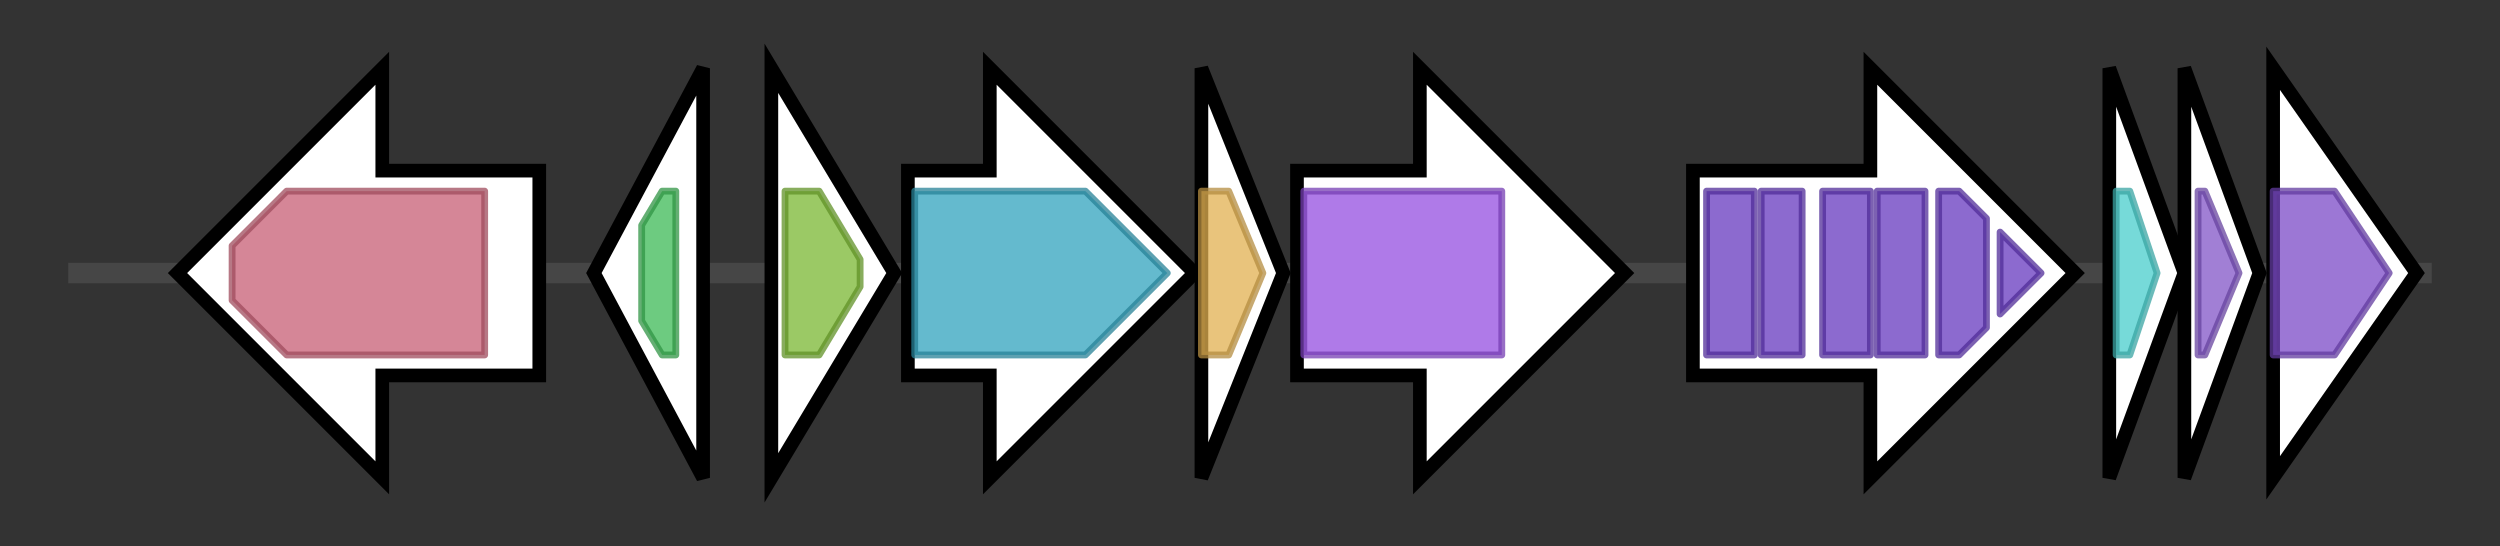 <svg version="1.1" baseProfile="full" xmlns="http://www.w3.org/2000/svg" width="366.233" height="80">
	<rect width="100%" height="100%" fill="#333333" stroke="none"/>
	<g>
		<line x1="10" y1="40.0" x2="356.233" y2="40.0" style="stroke:rgb(70,70,70); stroke-width:3 "/>
		<g>
			<title>gsiB_3 (OEILGKOC_02035)
Glutathione-binding protein GsiB</title>
			<polygon class="gsiB_3 (OEILGKOC_02035)
Glutathione-binding protein GsiB" points="79,25 56,25 56,10 26,40 56,70 56,55 79,55" fill="rgb(255,255,255)" fill-opacity="1.0" stroke="rgb(0,0,0)" stroke-width="2"  />
			<g>
				<title>SBP_bac_5 (PF00496)
"Bacterial extracellular solute-binding proteins, family 5 Middle"</title>
				<polygon class="PF00496" points="34,36 42,28 71,28 71,52 42,52 34,44" stroke-linejoin="round" width="37" height="24" fill="rgb(199,94,116)" stroke="rgb(159,75,92)" stroke-width="1" opacity="0.75" />
			</g>
		</g>
		<g>
			<title> (OEILGKOC_02036)
hypothetical protein</title>
			<polygon class=" (OEILGKOC_02036)
hypothetical protein" points="87,40 103,10 103,70" fill="rgb(255,255,255)" fill-opacity="1.0" stroke="rgb(0,0,0)" stroke-width="2"  />
			<g>
				<title>MarR (PF01047)
"MarR family"</title>
				<polygon class="PF01047" points="94,33 97,28 99,28 99,52 97,52 94,47" stroke-linejoin="round" width="5" height="24" fill="rgb(60,185,86)" stroke="rgb(48,148,68)" stroke-width="1" opacity="0.75" />
			</g>
		</g>
		<g>
			<title>ectA (OEILGKOC_02037)
L-2,4-diaminobutyric acid acetyltransferase</title>
			<polygon class="ectA (OEILGKOC_02037)
L-2,4-diaminobutyric acid acetyltransferase" points="113,10 131,40 113,70" fill="rgb(255,255,255)" fill-opacity="1.0" stroke="rgb(0,0,0)" stroke-width="2"  />
			<g>
				<title>Acetyltransf_1 (PF00583)
"Acetyltransferase (GNAT) family"</title>
				<polygon class="PF00583" points="115,28 120,28 126,38 126,42 120,52 115,52" stroke-linejoin="round" width="11" height="24" fill="rgb(121,183,50)" stroke="rgb(96,146,39)" stroke-width="1" opacity="0.75" />
			</g>
		</g>
		<g>
			<title>ectB (OEILGKOC_02038)
Diaminobutyrate--2-oxoglutarate transaminase</title>
			<polygon class="ectB (OEILGKOC_02038)
Diaminobutyrate--2-oxoglutarate transaminase" points="133,25 145,25 145,10 175,40 145,70 145,55 133,55" fill="rgb(255,255,255)" fill-opacity="1.0" stroke="rgb(0,0,0)" stroke-width="2"  />
			<g>
				<title>Aminotran_3 (PF00202)
"Aminotransferase class-III"</title>
				<polygon class="PF00202" points="134,28 159,28 171,40 159,52 134,52" stroke-linejoin="round" width="39" height="24" fill="rgb(49,163,189)" stroke="rgb(39,130,151)" stroke-width="1" opacity="0.75" />
			</g>
		</g>
		<g>
			<title>ectC (OEILGKOC_02039)
L-ectoine synthase</title>
			<polygon class="ectC (OEILGKOC_02039)
L-ectoine synthase" points="176,10 188,40 176,70" fill="rgb(255,255,255)" fill-opacity="1.0" stroke="rgb(0,0,0)" stroke-width="2"  />
			<g>
				<title>Ectoine_synth (PF06339)
"Ectoine synthase"</title>
				<polygon class="PF06339" points="176,28 180,28 185,40 180,52 176,52" stroke-linejoin="round" width="12" height="24" fill="rgb(225,176,81)" stroke="rgb(180,140,64)" stroke-width="1" opacity="0.75" />
			</g>
		</g>
		<g>
			<title>ask (OEILGKOC_02040)
Aspartate kinase Ask_Ect</title>
			<polygon class="ask (OEILGKOC_02040)
Aspartate kinase Ask_Ect" points="190,25 208,25 208,10 238,40 208,70 208,55 190,55" fill="rgb(255,255,255)" fill-opacity="1.0" stroke="rgb(0,0,0)" stroke-width="2"  />
			<g>
				<title>AA_kinase (PF00696)
"Amino acid kinase family"</title>
				<rect class="PF00696" x="191" y="28" stroke-linejoin="round" width="29" height="24" fill="rgb(148,78,224)" stroke="rgb(118,62,179)" stroke-width="1" opacity="0.75" />
			</g>
		</g>
		<g>
			<title>rpsA (OEILGKOC_02041)
30S ribosomal protein S1</title>
			<polygon class="rpsA (OEILGKOC_02041)
30S ribosomal protein S1" points="248,25 274,25 274,10 304,40 274,70 274,55 248,55" fill="rgb(255,255,255)" fill-opacity="1.0" stroke="rgb(0,0,0)" stroke-width="2"  />
			<g>
				<title>S1 (PF00575)
"S1 RNA binding domain"</title>
				<rect class="PF00575" x="250" y="28" stroke-linejoin="round" width="7" height="24" fill="rgb(102,56,190)" stroke="rgb(81,44,152)" stroke-width="1" opacity="0.75" />
			</g>
			<g>
				<title>S1 (PF00575)
"S1 RNA binding domain"</title>
				<rect class="PF00575" x="258" y="28" stroke-linejoin="round" width="6" height="24" fill="rgb(102,56,190)" stroke="rgb(81,44,152)" stroke-width="1" opacity="0.75" />
			</g>
			<g>
				<title>S1 (PF00575)
"S1 RNA binding domain"</title>
				<rect class="PF00575" x="267" y="28" stroke-linejoin="round" width="7" height="24" fill="rgb(102,56,190)" stroke="rgb(81,44,152)" stroke-width="1" opacity="0.75" />
			</g>
			<g>
				<title>S1 (PF00575)
"S1 RNA binding domain"</title>
				<rect class="PF00575" x="275" y="28" stroke-linejoin="round" width="7" height="24" fill="rgb(102,56,190)" stroke="rgb(81,44,152)" stroke-width="1" opacity="0.75" />
			</g>
			<g>
				<title>S1 (PF00575)
"S1 RNA binding domain"</title>
				<polygon class="PF00575" points="284,28 287,28 291,32 291,48 287,52 284,52" stroke-linejoin="round" width="7" height="24" fill="rgb(102,56,190)" stroke="rgb(81,44,152)" stroke-width="1" opacity="0.75" />
			</g>
			<g>
				<title>S1 (PF00575)
"S1 RNA binding domain"</title>
				<polygon class="PF00575" points="293,34 299,40 293,46" stroke-linejoin="round" width="7" height="24" fill="rgb(102,56,190)" stroke="rgb(81,44,152)" stroke-width="1" opacity="0.75" />
			</g>
		</g>
		<g>
			<title>ihfB (OEILGKOC_02042)
Integration host factor subunit beta</title>
			<polygon class="ihfB (OEILGKOC_02042)
Integration host factor subunit beta" points="309,10 320,40 309,70" fill="rgb(255,255,255)" fill-opacity="1.0" stroke="rgb(0,0,0)" stroke-width="2"  />
			<g>
				<title>Bac_DNA_binding (PF00216)
"Bacterial DNA-binding protein"</title>
				<polygon class="PF00216" points="310,28 312,28 316,40 312,52 310,52" stroke-linejoin="round" width="9" height="24" fill="rgb(73,205,204)" stroke="rgb(58,164,163)" stroke-width="1" opacity="0.75" />
			</g>
		</g>
		<g>
			<title> (OEILGKOC_02043)
hypothetical protein</title>
			<polygon class=" (OEILGKOC_02043)
hypothetical protein" points="320,10 331,40 320,70" fill="rgb(255,255,255)" fill-opacity="1.0" stroke="rgb(0,0,0)" stroke-width="2"  />
			<g>
				<title>LapA_dom (PF06305)
"Lipopolysaccharide assembly protein A domain"</title>
				<polygon class="PF06305" points="322,28 323,28 328,40 323,52 322,52" stroke-linejoin="round" width="8" height="24" fill="rgb(129,84,199)" stroke="rgb(103,67,159)" stroke-width="1" opacity="0.75" />
			</g>
		</g>
		<g>
			<title>trpF (OEILGKOC_02044)
N-(5'-phosphoribosyl)anthranilate isomerase</title>
			<polygon class="trpF (OEILGKOC_02044)
N-(5'-phosphoribosyl)anthranilate isomerase" points="333,10 354,40 333,70" fill="rgb(255,255,255)" fill-opacity="1.0" stroke="rgb(0,0,0)" stroke-width="2"  />
			<g>
				<title>PRAI (PF00697)
"N-(5'phosphoribosyl)anthranilate (PRA) isomerase"</title>
				<polygon class="PF00697" points="333,28 342,28 350,40 342,52 333,52" stroke-linejoin="round" width="20" height="24" fill="rgb(123,74,199)" stroke="rgb(98,59,159)" stroke-width="1" opacity="0.75" />
			</g>
		</g>
	</g>
</svg>
